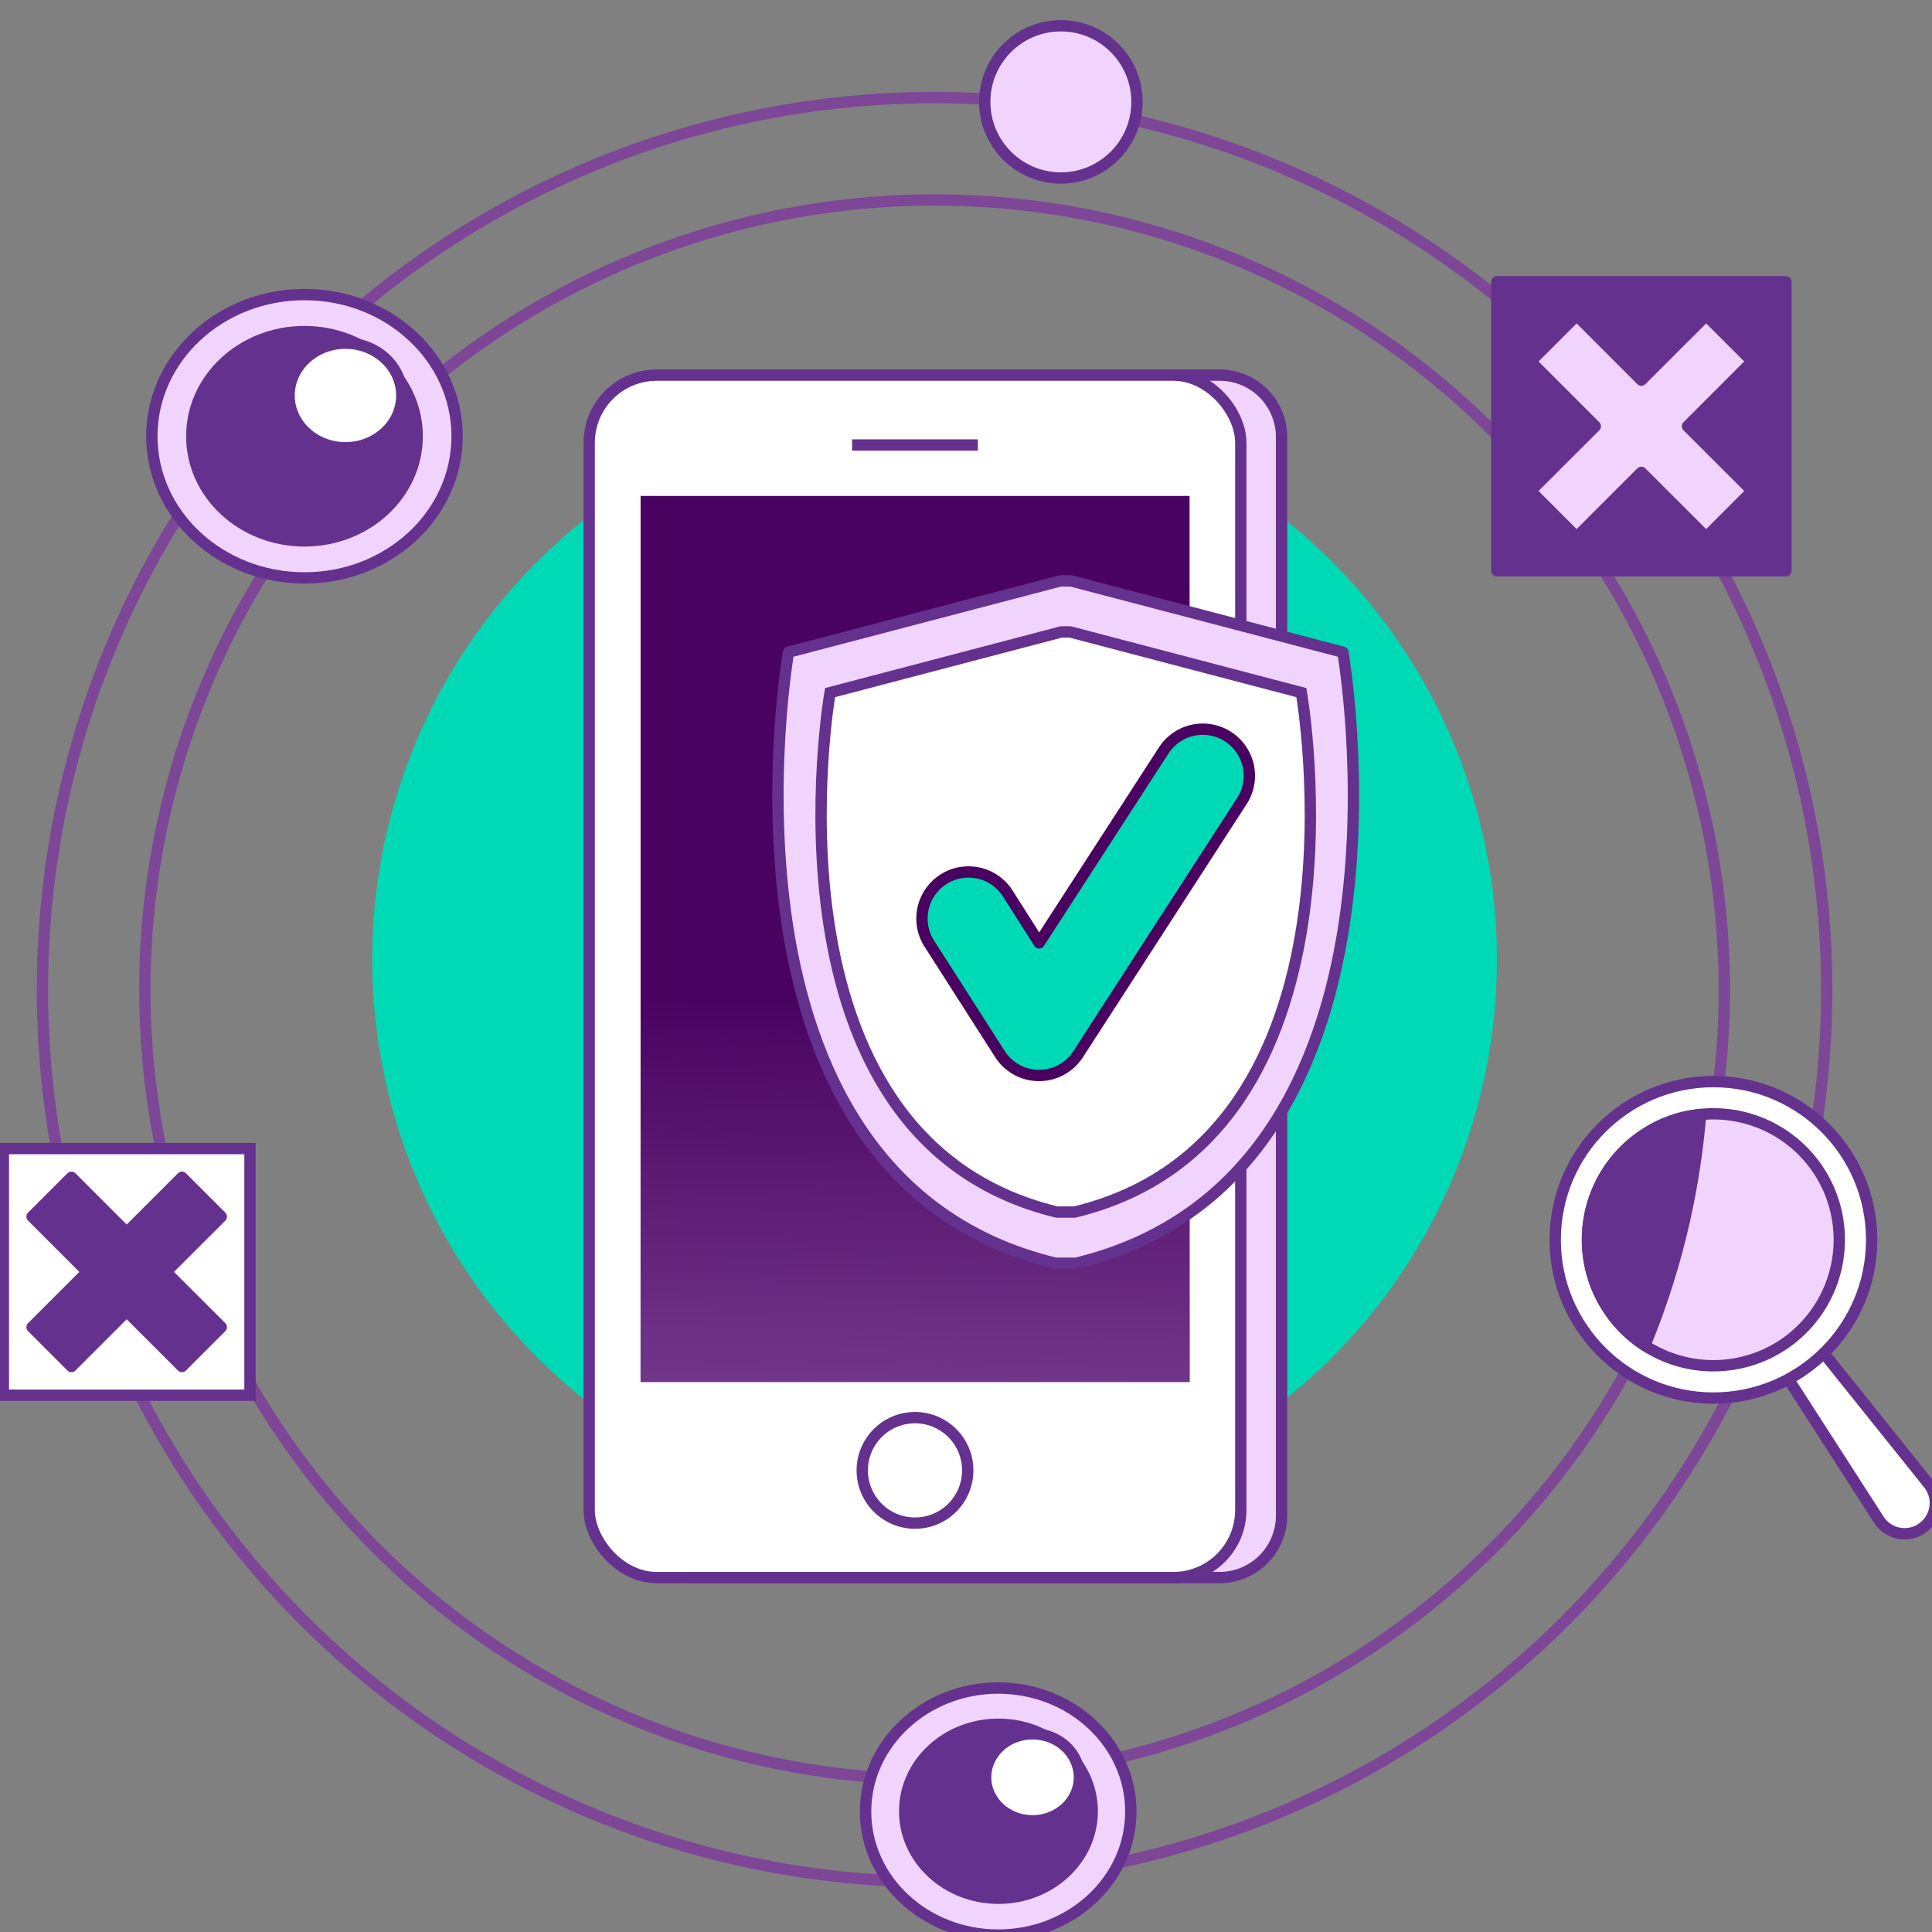 <svg id="Layer_1" data-name="Layer 1" xmlns="http://www.w3.org/2000/svg" xmlns:xlink="http://www.w3.org/1999/xlink" viewBox="0 0 300 300"><rect x="0" y="0" width="300" height="300" fill="#808080" stroke="none"/><defs><style>.cls-1{fill:#00d9b5;}.cls-11,.cls-2{fill:none;}.cls-2{stroke:#7d4696;}.cls-2,.cls-6{stroke-miterlimit:10;}.cls-11,.cls-2,.cls-3,.cls-4,.cls-5,.cls-6{stroke-width:1.76px;}.cls-3,.cls-7{fill:#f0d4fd;}.cls-3,.cls-4,.cls-5,.cls-6{stroke:#65318e;}.cls-11,.cls-3,.cls-4,.cls-5{stroke-linecap:round;stroke-linejoin:round;}.cls-4,.cls-8{fill:#65318e;}.cls-5,.cls-6{fill:#fff;}.cls-9{fill:#490260;}.cls-10{fill:url(#linear-gradient);}.cls-11{stroke:#490260;}</style><linearGradient id="linear-gradient" x1="140.48" y1="243.84" x2="142.2" y2="139.11" gradientUnits="userSpaceOnUse"><stop offset="0.08" stop-color="#7d4696"/><stop offset="0.39" stop-color="#7d4696" stop-opacity="0.61"/><stop offset="0.85" stop-color="#7d4696" stop-opacity="0"/></linearGradient></defs><title>Onboarding II Gradient 300PX</title><circle class="cls-1" cx="145.12" cy="149" r="87.32"/><circle class="cls-2" cx="145.12" cy="153.68" r="122.63"/><circle class="cls-2" cx="145.12" cy="153.68" r="138.53"/><ellipse class="cls-3" cx="47.28" cy="67.74" rx="23.7" ry="22"/><ellipse class="cls-4" cx="47.28" cy="67.74" rx="17.5" ry="16.25"/><ellipse class="cls-5" cx="53.64" cy="61.41" rx="8.75" ry="8.12"/><path class="cls-6" d="M298.54,237.25h0a4.76,4.76,0,0,0,.93-6.84l-17.23-21.49-5.41,3.89L291.76,236A4.75,4.75,0,0,0,298.54,237.25Z"/><circle class="cls-6" cx="266.06" cy="192.52" r="24.57"/><path class="cls-3" d="M277.49,208.38a19.56,19.56,0,1,1,4.44-27.29A19.58,19.58,0,0,1,277.49,208.38Z"/><path class="cls-4" d="M264.07,173.06a119.88,119.88,0,0,1-8.66,35.86,19.23,19.23,0,0,1-5.21-5c-.23-.31-.44-.63-.64-.95a19.54,19.54,0,0,1,5.08-26.34c.5-.36,1-.68,1.52-1a19.81,19.81,0,0,1,4.53-1.95A20.58,20.58,0,0,1,264.07,173.06Z"/><ellipse class="cls-7" cx="155.04" cy="281.25" rx="20.6" ry="19.18"/><path class="cls-8" d="M155,263c10.89,0,19.71,8.19,19.71,18.3s-8.82,18.3-19.71,18.3-19.71-8.2-19.71-18.3S144.15,263,155,263m0-1.77c-11.84,0-21.48,9-21.48,20.07s9.64,20.06,21.48,20.06,21.48-9,21.48-20.06-9.64-20.07-21.48-20.07Z"/><ellipse class="cls-4" cx="155.04" cy="281.25" rx="14.56" ry="13.51"/><ellipse class="cls-5" cx="160.33" cy="275.98" rx="7.28" ry="6.76"/><circle class="cls-3" cx="164.73" cy="15.82" r="11.82"/><rect class="cls-6" x="0.52" y="178.35" width="38.3" height="38.3"/><polygon class="cls-4" points="25.77 197.5 34.36 206.08 28.25 212.19 19.67 203.61 11.09 212.19 4.98 206.08 13.56 197.5 4.98 188.92 11.09 182.81 19.67 191.39 28.25 182.81 34.36 188.92 25.77 197.5"/><path class="cls-3" d="M199,67.86V235.35a9.61,9.61,0,0,1-9.61,9.61H107.46a9.62,9.62,0,0,1-9.62-9.61V67.86a9.62,9.62,0,0,1,9.62-9.61h82A9.61,9.61,0,0,1,199,67.86Z"/><rect class="cls-6" x="91.49" y="58.25" width="101.18" height="186.72" rx="10.49" ry="10.49"/><polygon class="cls-9" points="184.72 214.59 99.47 214.59 99.47 77.01 184.72 77.01 184.72 146.71 184.72 214.59"/><polygon class="cls-10" points="184.72 214.59 99.47 214.59 99.47 77.01 184.72 77.01 184.72 146.71 184.72 214.59"/><circle class="cls-6" cx="142.08" cy="228.32" r="8.19"/><line class="cls-6" x1="132.31" y1="69.1" x2="151.85" y2="69.1"/><path class="cls-3" d="M167.1,196.15c55.71-13.49,41.42-94.88,41.42-94.88L166.31,90.2h-1.66l-42.21,11.07s-14.28,81.39,41.43,94.88Z"/><path class="cls-6" d="M166.86,188.21c47.36-11.46,35.22-80.66,35.22-80.66l-35.89-9.42h-1.41l-35.89,9.42s-12.15,69.2,35.22,80.66Z"/><path class="cls-1" d="M161.33,167h0a7.21,7.21,0,0,1-6.07-3.34l-11.08-17.33a7.23,7.23,0,0,1,12.18-7.78l5,7.86,19.42-30a7.23,7.23,0,0,1,12.14,7.85L167.4,163.71A7.21,7.21,0,0,1,161.33,167Z"/><path class="cls-11" d="M161.33,167h0a7.21,7.21,0,0,1-6.07-3.34l-11.08-17.33a7.23,7.23,0,0,1,12.18-7.78l5,7.86,19.42-30a7.23,7.23,0,0,1,12.14,7.85L167.4,163.71A7.21,7.21,0,0,1,161.33,167Z"/><rect class="cls-4" x="232.43" y="43.75" width="44.88" height="44.88"/><polygon class="cls-3" points="262.03 66.19 272.09 76.24 264.93 83.4 254.87 73.35 244.82 83.4 237.66 76.24 247.72 66.19 237.66 56.13 244.82 48.98 254.87 59.03 264.93 48.98 272.09 56.13 262.03 66.19"/></svg>
